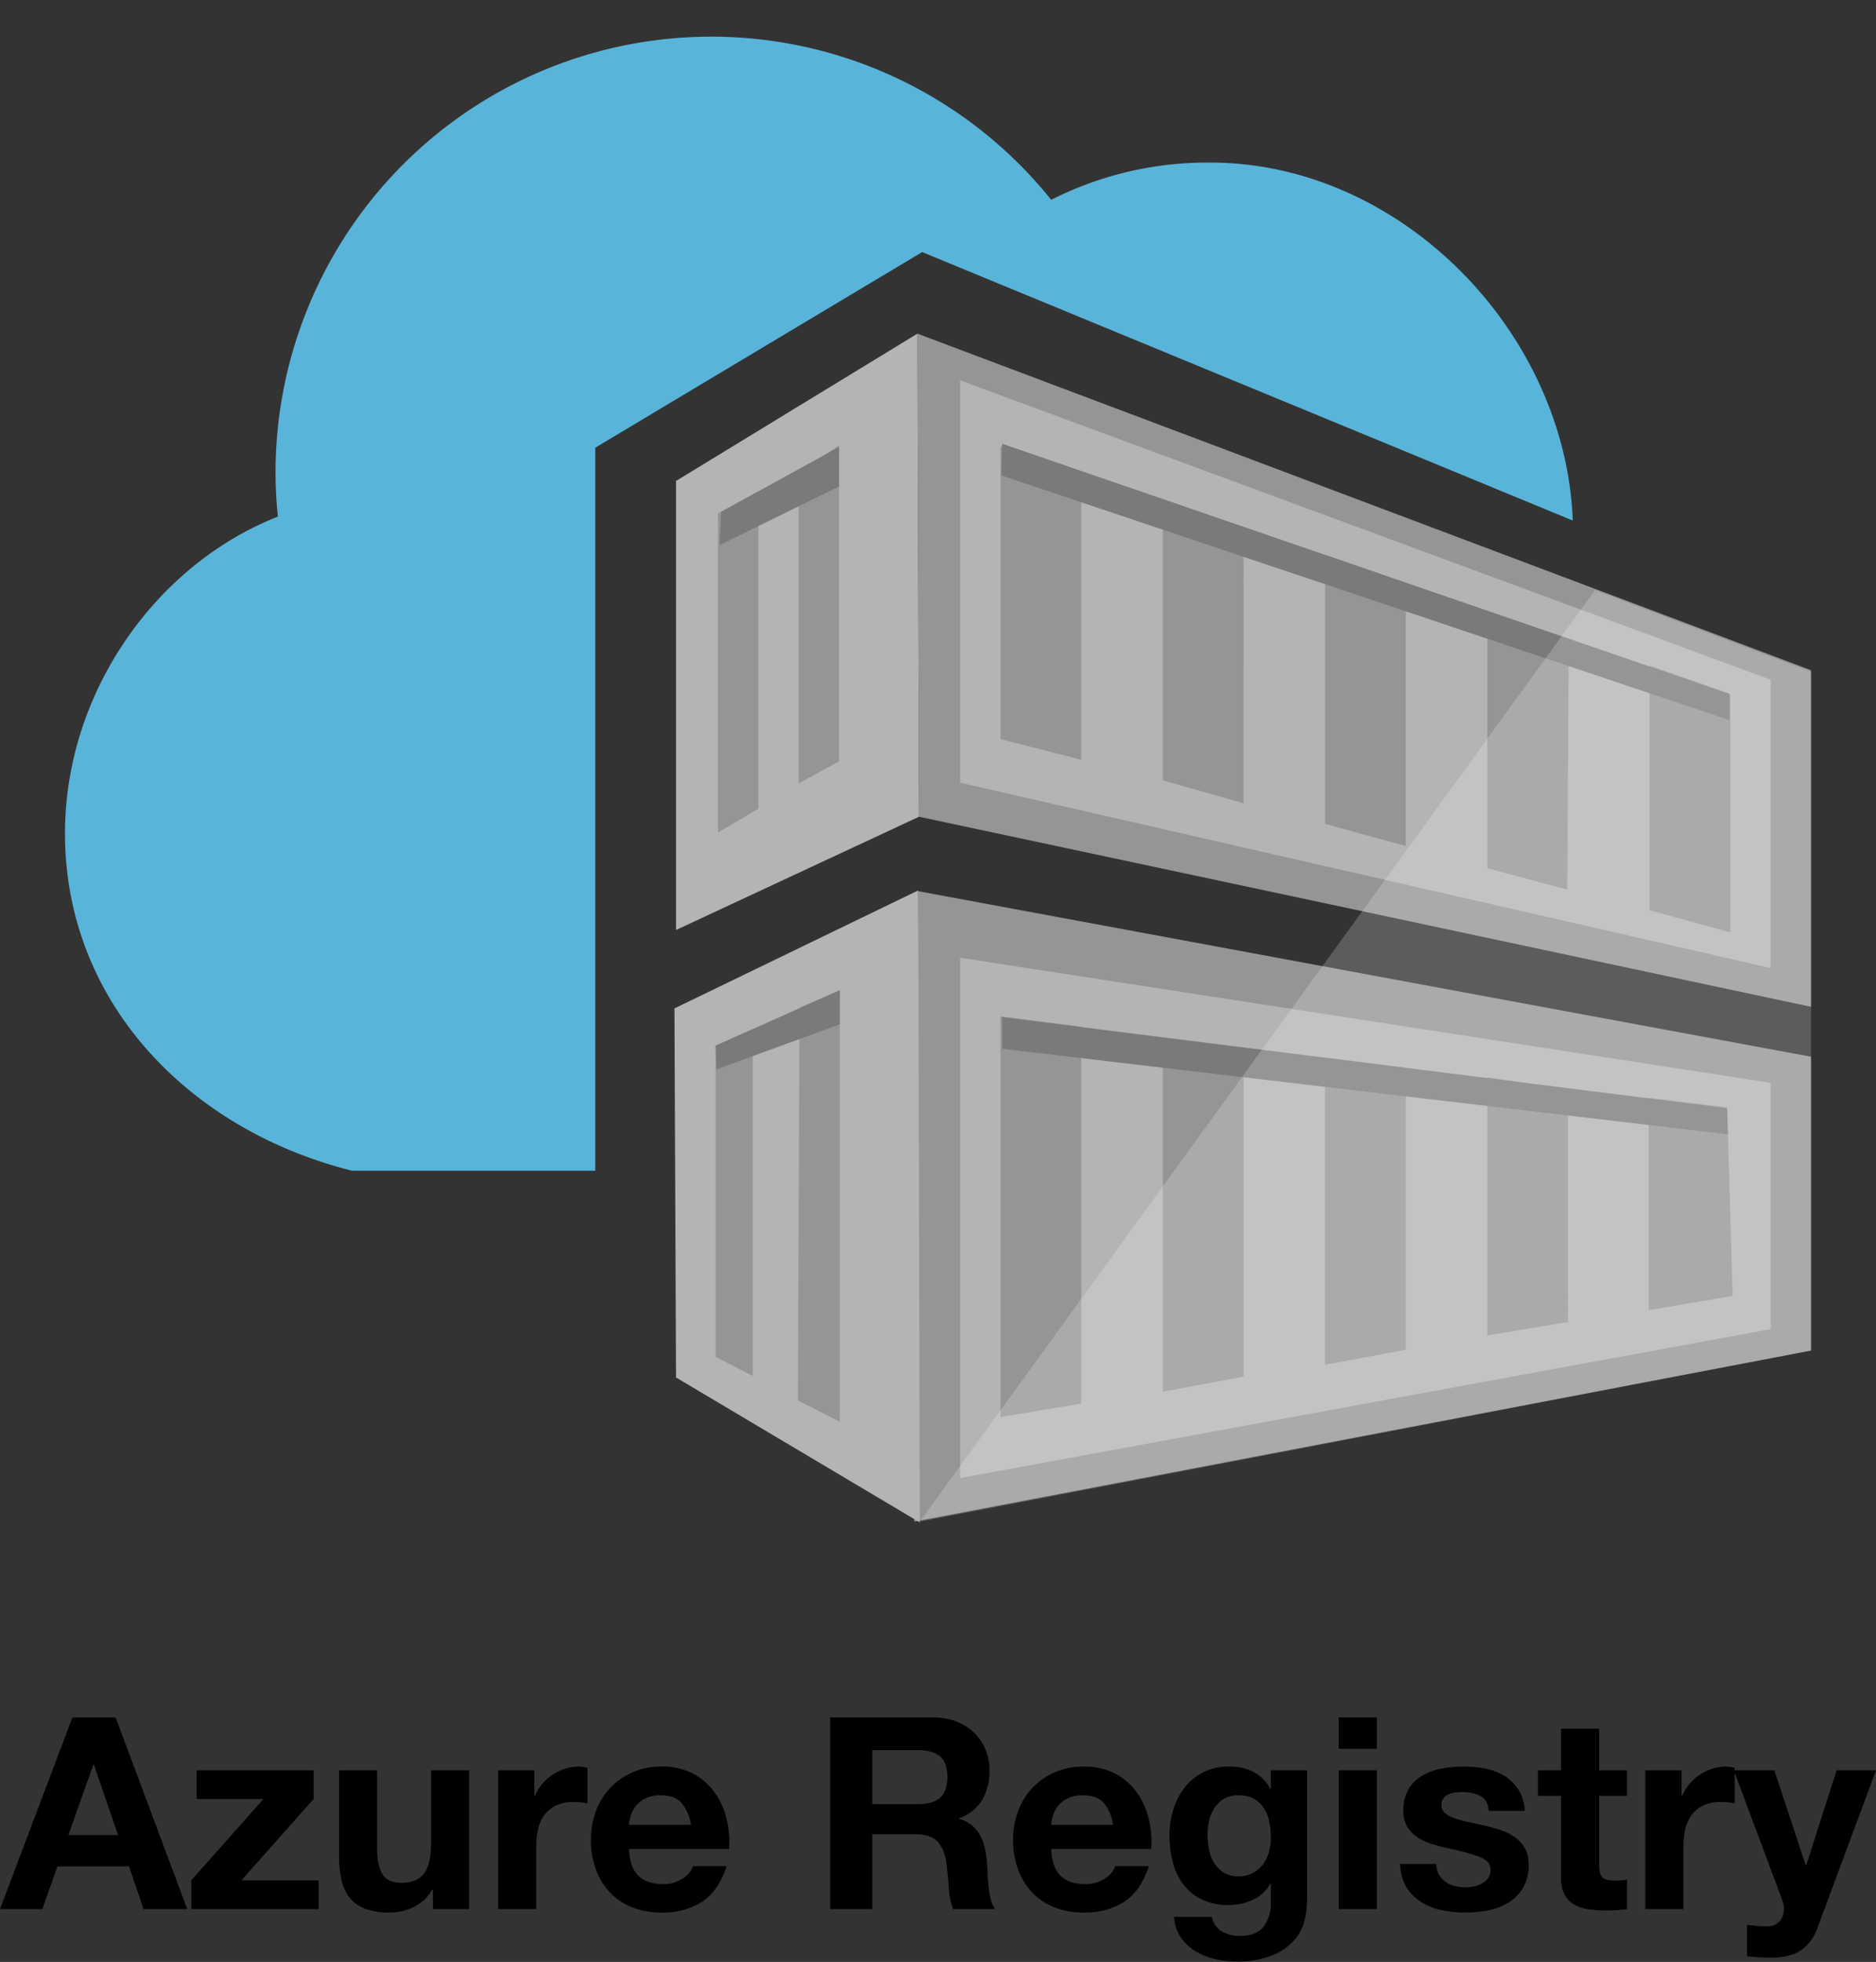<svg id="Layer_1" data-name="Layer 1" xmlns="http://www.w3.org/2000/svg" viewBox="108.424 -6.692 504.188 526.961"><rect x="108.424" y="-6.692" width="504.188" height="526.961" fill="#333333" stroke="none"/><defs><style>.cls-1{fill:#59b4d9;}.cls-2{fill:#959595;}.cls-3{fill:#b3b4b5;}.cls-4{fill:#7a7a7a;}.cls-5{opacity:0.2;}.cls-6{fill:#fff;}</style></defs><path d="M139.495,454.6l19.248,51.472h-11.751l-3.893-11.462h-19.248l-4.037,11.462H108.424l19.464-51.472Zm.649,31.575-6.488-18.888h-.144L126.807,486.175Z"/><path d="M179.216,476.515H161.266v-7.714h31.431v7.714l-19.392,21.843h20.762v7.714H159.824v-7.714Z"/><path d="M224.776,506.071v-5.19H224.56a11.516,11.516,0,0,1-5.046,4.686,14.9,14.9,0,0,1-6.344,1.442,17.888,17.888,0,0,1-6.74-1.082,9.716,9.716,0,0,1-4.145-3.063,11.984,11.984,0,0,1-2.127-4.83,30.022,30.022,0,0,1-.612-6.308v-22.925h10.236v21.051q0,4.614,1.442,6.884,1.441,2.272,5.119,2.271,4.18,0,6.055-2.487,1.874-2.487,1.875-8.183V468.801h10.237v37.271Z"/><path d="M252.026,468.801v6.921h.144a12.565,12.565,0,0,1,1.946-3.208,12.775,12.775,0,0,1,2.812-2.523,13.789,13.789,0,0,1,3.388-1.622,12.244,12.244,0,0,1,3.749-.576,7.993,7.993,0,0,1,2.235.36V477.668q-.722-.144-1.73-.252a18.253,18.253,0,0,0-1.946-.108,10.915,10.915,0,0,0-4.758.938,8.243,8.243,0,0,0-3.136,2.559,10.241,10.241,0,0,0-1.694,3.785,20.57,20.57,0,0,0-.505,4.686v16.797H242.294V468.801Z"/><path d="M279.996,497.132q2.306,2.235,6.632,2.235a9.129,9.129,0,0,0,5.334-1.55,6.435,6.435,0,0,0,2.739-3.28h9.011q-2.163,6.705-6.632,9.588a19.522,19.522,0,0,1-10.813,2.884,21.276,21.276,0,0,1-7.93-1.406,16.465,16.465,0,0,1-5.983-4.001,17.995,17.995,0,0,1-3.785-6.199,22.674,22.674,0,0,1-1.333-7.931,21.731,21.731,0,0,1,1.37-7.785,18.019,18.019,0,0,1,9.912-10.381A19.291,19.291,0,0,1,286.268,467.792a17.722,17.722,0,0,1,8.291,1.838,16.559,16.559,0,0,1,5.803,4.938,20.317,20.317,0,0,1,3.28,7.064,26.351,26.351,0,0,1,.721,8.29H277.473Q277.69,494.897,279.996,497.132Zm11.57-19.608q-1.838-2.017-5.587-2.019a8.918,8.918,0,0,0-4.073.829,7.779,7.779,0,0,0-2.595,2.055,7.527,7.527,0,0,0-1.37,2.596,11.676,11.676,0,0,0-.469,2.451h16.653A11.839,11.839,0,0,0,291.567,477.523Z"/><path d="M359.295,454.6a16.565,16.565,0,0,1,6.235,1.117,14.363,14.363,0,0,1,4.758,3.063,13.326,13.326,0,0,1,3.028,4.506,14.455,14.455,0,0,1,1.045,5.515,15.488,15.488,0,0,1-1.91,7.858,12.002,12.002,0,0,1-6.235,5.046v.145a8.739,8.739,0,0,1,3.46,1.766,9.804,9.804,0,0,1,2.234,2.812,13.078,13.078,0,0,1,1.262,3.568,31.182,31.182,0,0,1,.541,3.893q.07,1.228.145,2.884.07,1.66.252,3.389a22.553,22.553,0,0,0,.576,3.28,7.549,7.549,0,0,0,1.189,2.631H364.558a19.917,19.917,0,0,1-1.153-5.839q-.217-3.388-.649-6.488a10.222,10.222,0,0,0-2.451-5.911q-1.875-1.875-6.127-1.875H342.858v20.113H331.54V454.6Zm-4.037,23.284q3.894,0,5.839-1.729,1.947-1.73,1.947-5.623,0-3.747-1.947-5.443-1.945-1.692-5.839-1.693H342.858v14.489Z"/><path d="M393.464,497.132q2.307,2.235,6.633,2.235a9.128,9.128,0,0,0,5.334-1.55,6.435,6.435,0,0,0,2.739-3.28h9.012q-2.164,6.705-6.633,9.588a19.522,19.522,0,0,1-10.813,2.884,21.278,21.278,0,0,1-7.93-1.406,16.469,16.469,0,0,1-5.983-4.001,18.002,18.002,0,0,1-3.784-6.199,22.663,22.663,0,0,1-1.334-7.931,21.721,21.721,0,0,1,1.37-7.785,18.019,18.019,0,0,1,9.912-10.381,19.287,19.287,0,0,1,7.749-1.514,17.723,17.723,0,0,1,8.291,1.838,16.558,16.558,0,0,1,5.803,4.938,20.317,20.317,0,0,1,3.28,7.064,26.337,26.337,0,0,1,.721,8.29H390.94Q391.157,494.897,393.464,497.132Zm11.57-19.608q-1.838-2.017-5.587-2.019a8.921,8.921,0,0,0-4.073.829,7.772,7.772,0,0,0-2.595,2.055,7.52,7.52,0,0,0-1.37,2.596,11.708,11.708,0,0,0-.469,2.451h16.653A11.843,11.843,0,0,0,405.034,477.523Z"/><path d="M459.1,508.811a12.632,12.632,0,0,1-2.631,5.371,15.675,15.675,0,0,1-5.839,4.217,25.18,25.18,0,0,1-10.237,1.73,23.862,23.862,0,0,1-5.587-.685,17.79,17.79,0,0,1-5.19-2.127,12.759,12.759,0,0,1-3.893-3.713,10.757,10.757,0,0,1-1.767-5.442h10.165a5.839,5.839,0,0,0,2.812,4.001,10.098,10.098,0,0,0,4.83,1.117q4.326,0,6.308-2.596a10.178,10.178,0,0,0,1.91-6.56v-4.902h-.144a10.13,10.13,0,0,1-4.723,4.361,15.29,15.29,0,0,1-6.451,1.406,16.266,16.266,0,0,1-7.209-1.479,13.664,13.664,0,0,1-4.975-4.037,16.824,16.824,0,0,1-2.848-5.983,28.309,28.309,0,0,1-.901-7.244,23.219,23.219,0,0,1,1.046-6.957,18.173,18.173,0,0,1,3.063-5.911,14.789,14.789,0,0,1,5.011-4.073,15.033,15.033,0,0,1,6.884-1.514,14.423,14.423,0,0,1,6.452,1.369,11.152,11.152,0,0,1,4.65,4.614h.144v-4.975h9.732v34.892A24.978,24.978,0,0,1,459.1,508.811ZM445.08,496.411a7.993,7.993,0,0,0,2.739-2.307,10.217,10.217,0,0,0,1.622-3.28,13.6,13.6,0,0,0,.54-3.856,21.084,21.084,0,0,0-.433-4.361,10.89,10.89,0,0,0-1.441-3.641,7.486,7.486,0,0,0-2.667-2.523,8.425,8.425,0,0,0-4.182-.938,7.513,7.513,0,0,0-3.713.865,7.814,7.814,0,0,0-2.595,2.343,9.876,9.876,0,0,0-1.514,3.389,16.684,16.684,0,0,0-.469,4.001,20.325,20.325,0,0,0,.396,4.001,10.796,10.796,0,0,0,1.369,3.568,8.004,8.004,0,0,0,2.56,2.596,7.248,7.248,0,0,0,3.965,1.009A8.143,8.143,0,0,0,445.08,496.411Z"/><path d="M468.22,463.034v-8.435H478.456v8.435Zm10.236,5.767v37.271H468.22V468.801Z"/><path d="M495.144,496.808a5.985,5.985,0,0,0,1.767,1.946,7.542,7.542,0,0,0,2.487,1.117,11.668,11.668,0,0,0,2.92.361,10.9,10.9,0,0,0,2.271-.253,7.713,7.713,0,0,0,2.162-.793,4.901,4.901,0,0,0,1.622-1.441,3.788,3.788,0,0,0,.649-2.271q0-2.306-3.064-3.46a61.513,61.513,0,0,0-8.542-2.307q-2.235-.504-4.361-1.189a14.85,14.85,0,0,1-3.785-1.803,8.728,8.728,0,0,1-2.667-2.812,7.952,7.952,0,0,1-1.01-4.145,11.212,11.212,0,0,1,1.406-5.911,10.36,10.36,0,0,1,3.713-3.641,16.275,16.275,0,0,1,5.19-1.875,32.003,32.003,0,0,1,5.911-.54,29.584,29.584,0,0,1,5.875.576,15.593,15.593,0,0,1,5.082,1.946,11.687,11.687,0,0,1,3.713,3.641,12.256,12.256,0,0,1,1.767,5.731h-9.732q-.217-2.955-2.234-4.001a10.228,10.228,0,0,0-4.758-1.045,17.619,17.619,0,0,0-1.875.107,6.246,6.246,0,0,0-1.838.469,3.788,3.788,0,0,0-1.406,1.046,2.76,2.76,0,0,0-.576,1.838,2.802,2.802,0,0,0,1.009,2.234,7.768,7.768,0,0,0,2.632,1.406,32.786,32.786,0,0,0,3.712.973q2.09.434,4.254.938a43.728,43.728,0,0,1,4.361,1.226,14.383,14.383,0,0,1,3.784,1.91,9.249,9.249,0,0,1,2.668,2.956,8.684,8.684,0,0,1,1.009,4.361,11.32,11.32,0,0,1-5.334,10.165,15.807,15.807,0,0,1-5.443,2.126,31.744,31.744,0,0,1-6.235.613,30.866,30.866,0,0,1-6.344-.649,16.756,16.756,0,0,1-5.516-2.162,12.369,12.369,0,0,1-3.965-4.001,12.519,12.519,0,0,1-1.693-6.236h9.731A5.607,5.607,0,0,0,495.144,496.808Z"/><path d="M545.715,468.801v6.849h-7.497v18.455q0,2.596.865,3.46.864.866,3.46.865c.577,0,1.129-.023,1.658-.072a13.905,13.905,0,0,0,1.514-.216v7.93a24.266,24.266,0,0,1-2.884.288q-1.586.072-3.1.072a29.94,29.94,0,0,1-4.506-.324,10.637,10.637,0,0,1-3.749-1.262,6.669,6.669,0,0,1-2.559-2.667,9.523,9.523,0,0,1-.938-4.542v-21.987h-6.199v-6.849h6.199V457.627h10.237v11.174Z"/><path d="M560.349,468.801v6.921h.145a12.524,12.524,0,0,1,1.946-3.208,12.764,12.764,0,0,1,2.812-2.523,13.777,13.777,0,0,1,3.388-1.622,12.244,12.244,0,0,1,3.749-.576,7.99,7.99,0,0,1,2.234.36V477.668q-.721-.144-1.729-.252a18.278,18.278,0,0,0-1.947-.108,10.918,10.918,0,0,0-4.758.938,8.249,8.249,0,0,0-3.136,2.559,10.25,10.25,0,0,0-1.694,3.785,20.627,20.627,0,0,0-.504,4.686v16.797h-10.237V468.801Z"/><path d="M592.428,517.173q-2.958,1.947-8.219,1.946-1.586,0-3.136-.107-1.551-.108-3.136-.253v-8.435q1.441.144,2.956.289a21.325,21.325,0,0,0,3.027.071,3.979,3.979,0,0,0,2.992-1.586,5.111,5.111,0,0,0,.973-3.027,6.14,6.14,0,0,0-.433-2.307l-13.048-34.964h10.886l8.435,25.52h.144l8.146-25.52H612.612l-15.571,41.884A12.609,12.609,0,0,1,592.428,517.173Z"/><path class="cls-1" d="M268.411,307.766H203.107c-43.607-10.849-77.217-45.096-77.217-90.618,0-37.651,24.25-72.112,57.221-85.087a111.739,111.739,0,0,1-.638-11.912A117.118,117.118,0,0,1,390.937,46.974a92.923,92.923,0,0,1,42.756-9.998c51.265,0,95.511,45.522,97.425,96.149L356.264,61.013l-87.853,52.541Z"/><path class="cls-2" d="M595.147,356.054l-241.01,45.947,1.064-169.324L595.147,277.135ZM354.988,82.923l240.159,90.405v90.405L355.413,212.681"/><path class="cls-3" d="M355.413,212.681l-65.305,30.419V122.489l64.879-39.566M584.298,253.311,366.474,203.534V95.473L584.298,175.881v77.43ZM464.538,214.596l21.697,5.956V149.929l-21.697-7.658Zm-21.91-79.131L420.93,127.594v75.302l21.697,6.169ZM508.145,226.508l21.485,5.743.425-67.219L508.145,157.8ZM377.323,191.835l21.697,5.531V120.362L377.323,113.129ZM573.449,179.71l-21.697-7.658v65.73l21.697,5.956ZM366.474,250.545v139.756L584.298,350.31V284.155ZM377.323,373.922V266.286l21.697,2.765v101.254Zm65.305-10.849-21.697,4.042V272.03l21.697,3.191Zm21.91-3.191V277.348l21.697,2.765v75.728Zm65.305-11.487-21.697,3.616V282.666l21.697,3.191Zm44.245-7.02-22.548,3.829V288.196l21.059,2.553Z"/><path class="cls-2" d="M312.231,210.554l-10.849,6.382V131.21l10.849-5.956Zm21.697-97.638-10.849,7.445v83.386l10.849-5.956Z"/><path class="cls-3" d="M290.108,363.286l-.425-99.127,65.517-31.695.425,169.749"/><path class="cls-2" d="M310.742,362.861l-9.998-5.105V274.157l9.998-4.467Zm23.399-103.594-10.849,4.68L322.867,369.455l11.274,5.743Z"/><path class="cls-4" d="M573.237,186.73l-195.701-65.73.213-8.509L573.237,179.71Zm-.638,104.232L377.748,266.499v8.509l195.063,22.974Zm-238.67-166.984V113.342l-31.695,17.443-.425,8.934ZM300.957,280.539l33.184-12.125v-9.147L300.744,274.157Z"/><g class="cls-5"><path class="cls-6" d="M595.147,173.754v182.3l-239.521,45.947L537.075,151.844Z"/></g></svg>